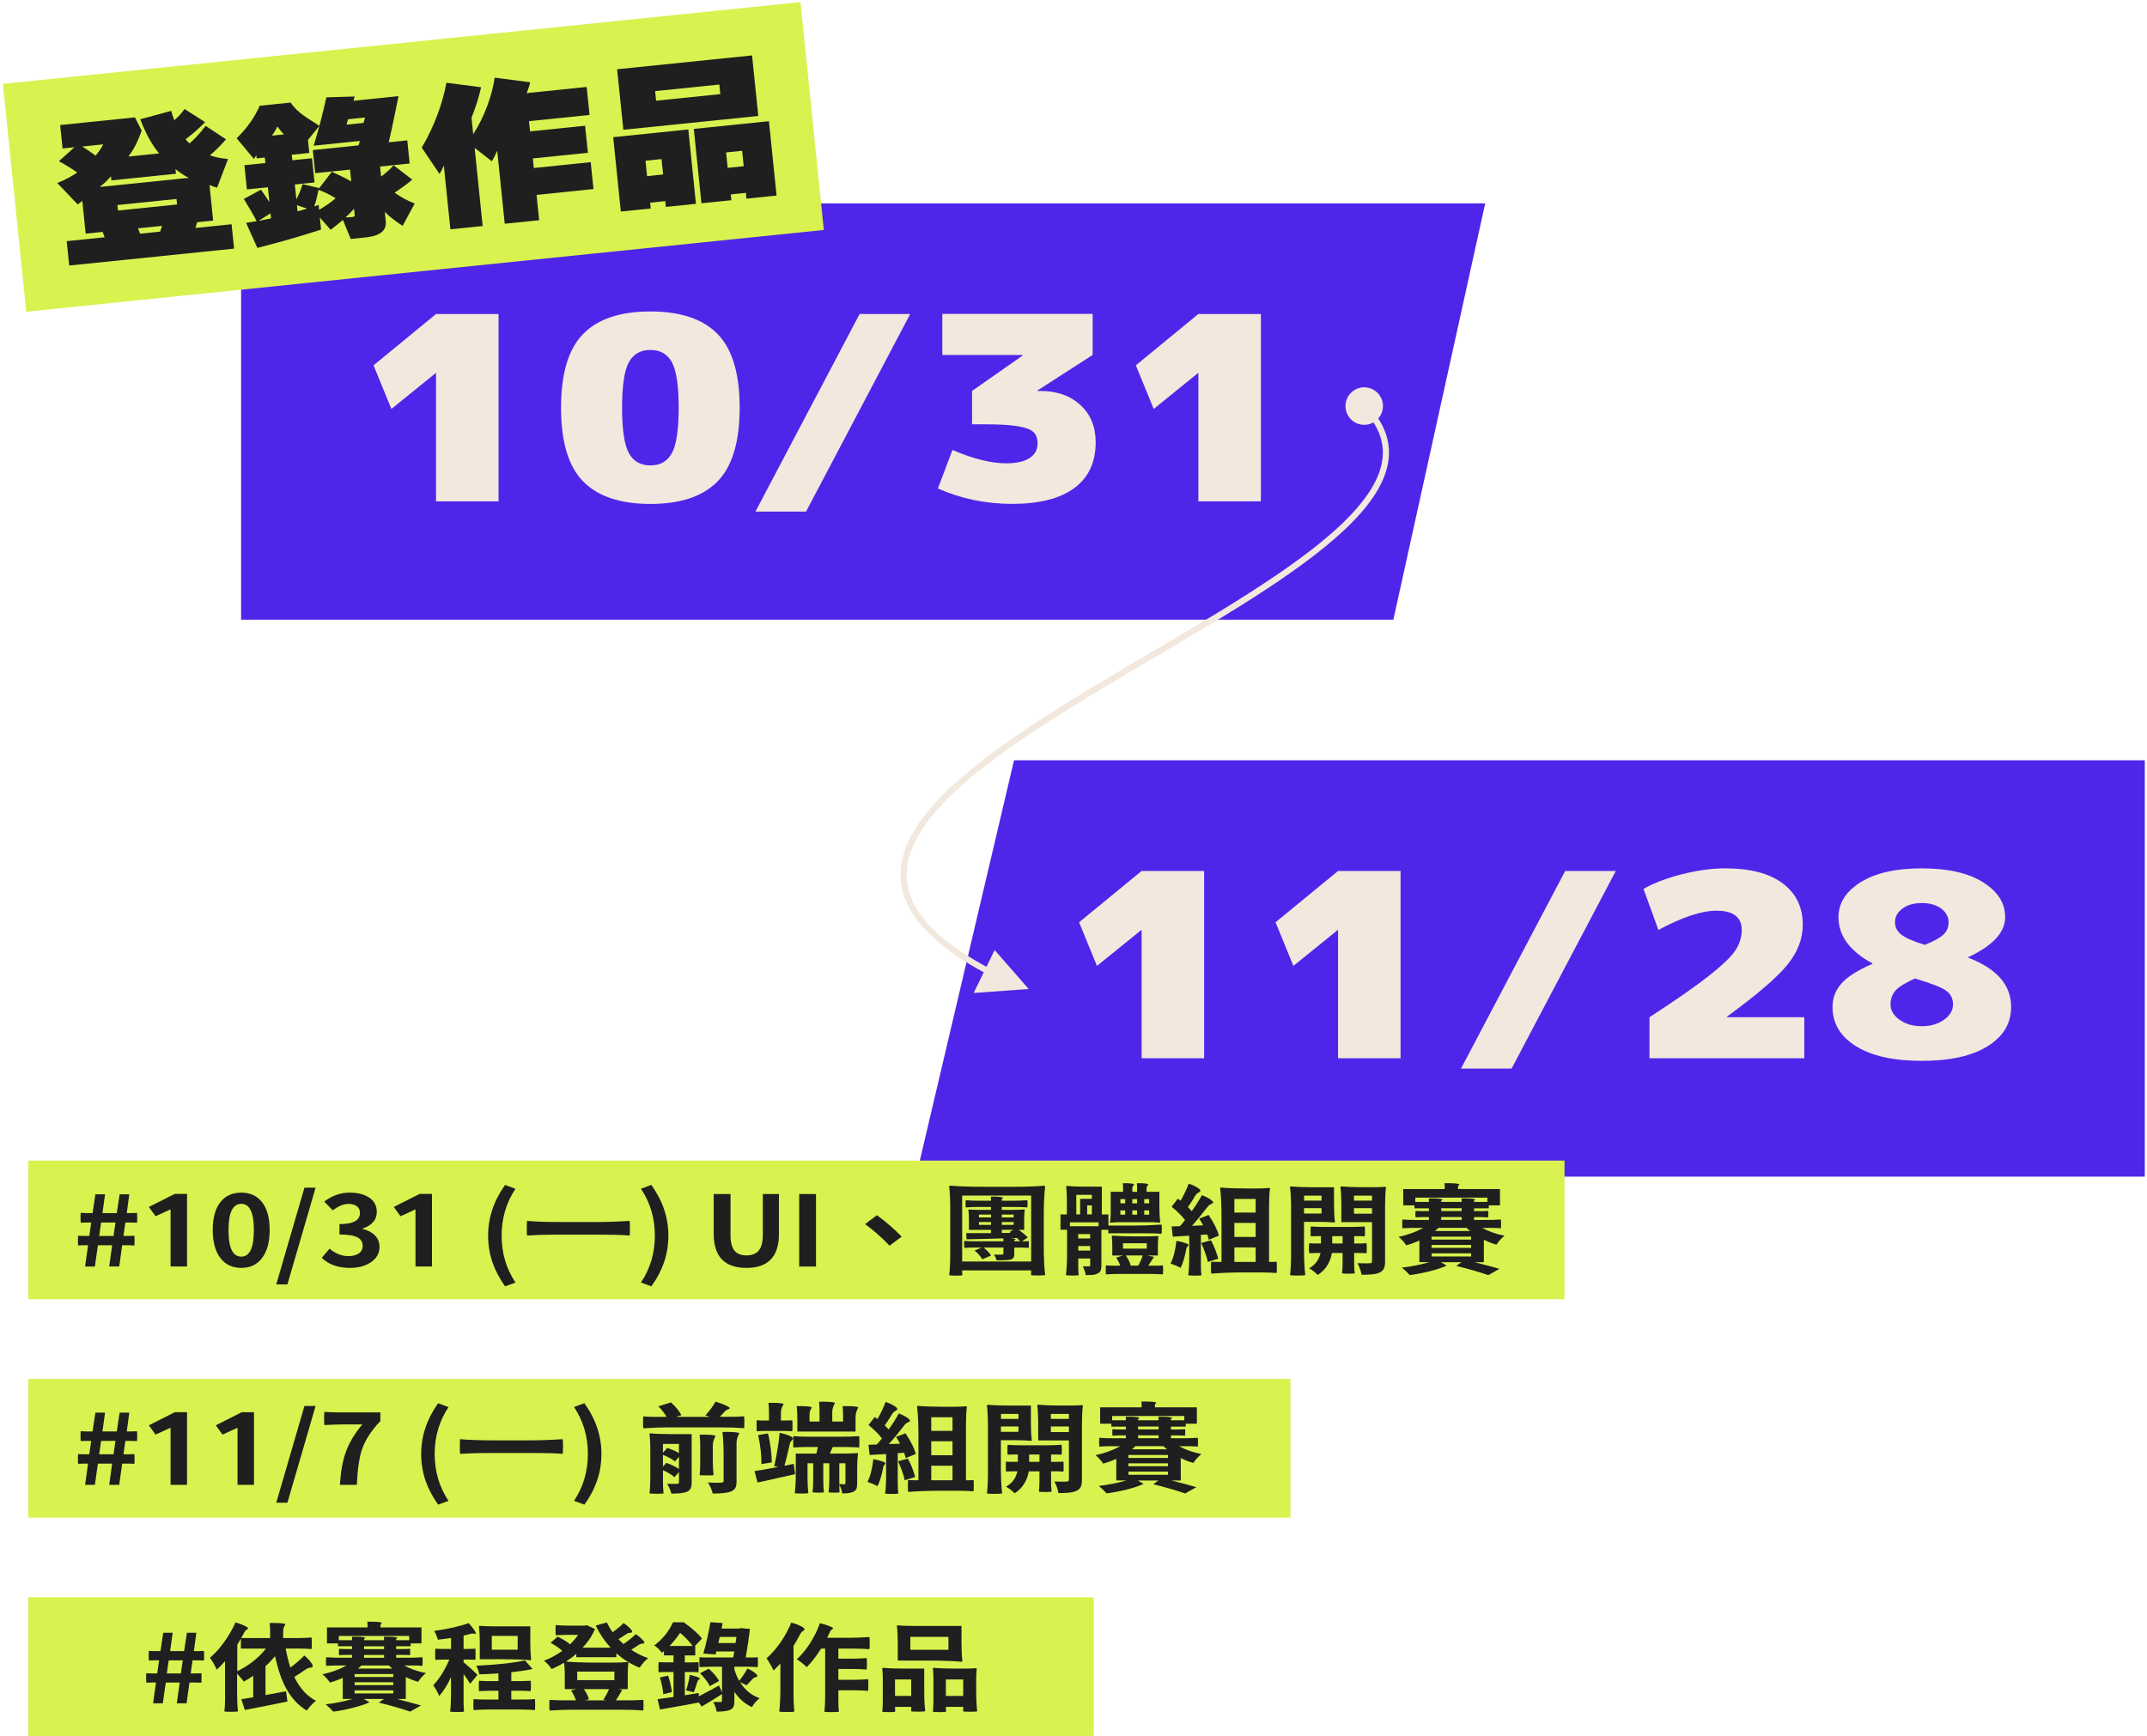 <svg width="701" height="567" viewBox="0 0 701 567" fill="none" xmlns="http://www.w3.org/2000/svg">
<path d="M700.28 384.28H299.09L331.08 248.31H700.28V384.28Z" fill="#4F26E9"/>
<path d="M372.74 303.73H372.64L358.16 315.46L352.33 301.21L372.74 284.45H393.15V345.63H372.74V303.73Z" fill="#F2E8DE"/>
<path d="M436.88 303.73H436.78L422.3 315.46L416.47 301.21L436.88 284.45H457.29V345.63H436.88V303.73Z" fill="#F2E8DE"/>
<path d="M527.56 284.45L493.54 348.99H477.02L511.04 284.45H527.56Z" fill="#F2E8DE"/>
<path d="M538.55 332.22C547.23 326.58 553.74 322.04 558.09 318.6C562.43 315.16 565.28 312.41 566.64 310.34C568 308.27 568.68 306.07 568.68 303.72C568.68 299.53 565.93 297.43 560.42 297.43C555.56 297.43 549.24 299.53 541.47 303.72L536.61 290.31C539.91 288.41 544.09 286.82 549.15 285.53C554.2 284.24 558.93 283.6 563.34 283.6C571.44 283.6 577.68 285.23 582.05 288.5C586.42 291.77 588.61 296.28 588.61 302.04C588.61 306.62 586.92 310.98 583.56 315.12C580.19 319.26 573.61 324.9 563.83 332.05V332.22H589.1V345.63H538.56V332.22H538.55Z" fill="#F2E8DE"/>
<path d="M648.96 341.69C643.84 344.88 636.68 346.47 627.48 346.47C618.28 346.47 611.12 344.88 606 341.69C600.88 338.51 598.32 334.23 598.32 328.87C598.32 325.97 599.29 323.41 601.24 321.2C603.18 318.99 606.55 316.86 611.35 314.79V314.62C603.96 310.65 600.27 305.62 600.27 299.53C600.27 294.95 602.68 291.15 607.51 288.13C612.34 285.11 618.99 283.6 627.48 283.6C635.97 283.6 642.63 285.11 647.45 288.13C652.28 291.15 654.69 294.95 654.69 299.53C654.69 304.5 650.67 308.86 642.64 312.6V312.77C651.97 316.35 656.64 321.71 656.64 328.86C656.64 334.23 654.08 338.51 648.96 341.69ZM625.24 319.57C622 321.02 619.86 322.36 618.82 323.59C617.78 324.82 617.26 326.3 617.26 328.03C617.26 329.99 618.25 331.66 620.22 333.06C622.2 334.46 624.61 335.16 627.46 335.16C630.31 335.16 632.72 334.46 634.7 333.06C636.68 331.66 637.66 329.99 637.66 328.03C637.66 326.19 636.95 324.72 635.52 323.63C634.12 322.54 630.69 321.19 625.24 319.57ZM628.45 308.59C631.49 307.36 633.55 306.21 634.62 305.15C635.69 304.09 636.22 302.78 636.22 301.21C636.22 299.42 635.41 297.93 633.79 296.73C632.17 295.53 630.06 294.93 627.47 294.93C624.88 294.93 622.77 295.53 621.15 296.73C619.53 297.93 618.72 299.43 618.72 301.21C618.72 302.78 619.38 304.1 620.71 305.19C622.05 306.28 624.63 307.41 628.45 308.59Z" fill="#F2E8DE"/>
<path d="M454.93 202.39H78.72V66.41H484.93L454.93 202.39Z" fill="#4F26E9"/>
<path d="M142.37 121.83H142.27L127.79 133.56L121.96 119.31L142.37 102.55H162.78V163.73H142.37V121.83Z" fill="#F2E8DE"/>
<path d="M234.31 157.2C229.51 162.12 222.19 164.58 212.34 164.58C202.49 164.58 195.17 162.12 190.37 157.2C185.57 152.28 183.18 144.27 183.18 133.15C183.18 122.03 185.58 114.01 190.37 109.1C195.16 104.18 202.49 101.72 212.34 101.72C222.19 101.72 229.51 104.18 234.31 109.1C239.1 114.02 241.5 122.04 241.5 133.15C241.5 144.26 239.1 152.28 234.31 157.2ZM205.3 147.93C206.76 150.64 209.11 152 212.35 152C215.59 152 217.94 150.65 219.4 147.93C220.86 145.22 221.59 140.29 221.59 133.14C221.59 125.99 220.86 121.06 219.4 118.35C217.94 115.64 215.59 114.29 212.35 114.29C209.11 114.29 206.76 115.65 205.3 118.35C203.84 121.06 203.11 125.99 203.11 133.14C203.11 140.29 203.84 145.23 205.3 147.93Z" fill="#F2E8DE"/>
<path d="M297.19 102.55L263.17 167.09H246.65L280.67 102.55H297.19Z" fill="#F2E8DE"/>
<path d="M338.79 127.69H339.76C345.07 127.69 349.4 129.21 352.73 132.26C356.07 135.31 357.74 139.37 357.74 144.45C357.74 150.99 355.41 155.97 350.74 159.41C346.07 162.85 339.33 164.56 330.52 164.56C321.84 164.56 313.74 162.88 306.22 159.53L310.98 146.96C317.78 149.87 323.65 151.32 328.57 151.32C331.87 151.32 334.4 150.75 336.15 149.6C337.9 148.46 338.77 146.88 338.77 144.86C338.77 143.18 338.32 141.93 337.41 141.09C336.5 140.25 334.8 139.62 332.31 139.2C329.81 138.78 326.14 138.57 321.28 138.57H317.39V127.67L333.91 116.1V115.93H307.67V102.52H356.75V115.93L338.77 127.5V127.69H338.79Z" fill="#F2E8DE"/>
<path d="M391.27 121.83H391.17L376.69 133.56L370.86 119.31L391.27 102.55H411.68V163.73H391.27V121.83Z" fill="#F2E8DE"/>
<path d="M261.351 0.692L0.942 27.392L8.571 101.803L268.98 75.103L261.351 0.692Z" fill="#D9F24F"/>
<path d="M41.94 51.129L51.94 50.1C49.74 47.47 47.62 43.74 45.8 38.95L55.93 36.2C56.15 37.21 56.5 38.219 56.91 39.27C58.12 38.209 59.11 37.23 60.26 35.6L66.96 39.89C64.51 42.37 62.96 43.67 60.61 45.47C61.03 46 61.43 46.419 61.89 46.839C63.71 45.199 65.07 43.819 67.14 41.109L73.79 45.509C71.91 47.669 70.38 49.18 68.55 50.72C70.18 51.33 72.02 51.71 74.45 51.93L70.89 61.27C69.9 61.01 69.09 60.73 68.4 60.44L69.59 72.04L64.35 72.58L63.82 74.45L75.61 73.24L76.43 81.2L22.6 86.72L21.78 78.759L34.17 77.49L33.51 75.74L27.97 76.31L26.87 65.58C26.43 65.99 25.99 66.34 25.37 66.769L18.7 59.77C21.47 58.66 23.41 57.57 25.21 56.35C22.87 54.67 21.21 53.75 19.23 52.66L24.3 48.089L20.43 48.49L19.64 40.839L44.06 38.339L46.25 42.629C45 46.349 43.58 48.879 41.94 51.129ZM31.2 50.83C32.22 49.64 32.8 48.849 33.71 47.149L26.86 47.85C28.54 48.92 29.44 49.5 31.2 50.83ZM57.29 55.209L57.45 56.749L36.37 58.91L36.23 57.58C35.21 58.78 33.84 60.059 32.56 61.069L61.68 58.08C60.22 57.45 58.73 56.359 57.29 55.209ZM38.52 68.759L57.81 66.779L57.63 64.98L38.34 66.96L38.52 68.759ZM45.07 74.569L45.73 76.319L52.28 75.649L52.93 73.769L45.07 74.569Z" fill="#1F1F1F"/>
<path d="M104.15 61.56L108.34 56.1C110.74 57.2 112.7 58.14 114.68 59.24L114.28 55.39L102.91 56.56L102.14 49.009L117.03 47.48C117.23 47.039 117.41 46.509 117.48 46.029L102.41 47.58C103.95 42.65 105.33 37.32 106.57 31.79L115.81 31.52L115.41 32.91L130.12 31.399C129.03 36.649 128.09 41.52 126.91 46.47L132.98 45.85L133.75 53.399L124.1 54.39L124.44 57.68C125.67 56.72 127.44 55.24 128.52 53.99L134.6 58.66C132.78 60.25 130.64 61.71 128.84 62.93C130.72 64.29 133.02 65.559 135.4 66.46L131.46 73.769C129.33 72.379 127.51 71.059 125.64 69.23L125.96 72.31C126.31 75.75 123.27 77.15 119.46 77.54L114.52 78.049L111.96 71.83C110.63 72.95 109.3 74.02 107.96 75.04L104.42 71.04L104.83 74.99C97.66 77.28 93.99 78.39 84.02 80.97L80.35 72.779C81.48 72.609 82.66 72.44 83.78 72.22C82.78 70.14 81.06 67.41 79.61 64.97L85.2 61.959C86.33 63.559 86.89 64.33 87.96 66.04L87.46 61.16L80.61 61.859L79.8 53.95L86.65 53.249L86.47 51.45L83.79 51.72L83.68 50.69L82.9 51.91L77.28 45.169C80.88 41.529 83.03 38.51 84.79 34.54L94.91 33.499C97.13 36.959 100.74 38.71 104.29 41.1L100.55 45.69L100.99 49.95L95.27 50.54L95.45 52.339L101.88 51.68L102.69 59.589L96.26 60.249L96.76 65.129C97.71 63.269 98.19 62.079 98.78 60.149L104.2 61.41C104.14 61.46 104.15 61.51 104.15 61.56ZM84.42 72.14L88.49 71.31L88.32 69.669L84.42 72.14ZM90.58 41.31C89.93 42.57 89.47 43.389 88.78 44.299L92.71 43.899C91.84 42.999 91.28 42.28 90.58 41.31ZM100.25 68.129L96.95 67.019L97.16 69.019C98.09 68.769 99.21 68.499 100.25 68.129ZM104.01 61.99C103.5 64.07 103.25 65.75 102.58 67.43C102.99 67.28 103.57 67.119 104.03 66.919L104.19 68.509C105.95 67.499 108.04 66.14 109.58 64.74C107.92 63.71 106.15 62.81 104.01 61.99ZM112.82 70.999C113.61 71.019 114.38 70.94 114.91 70.89C115.86 70.79 115.84 70.529 115.81 70.23L115.6 68.18C114.74 69.14 113.81 70.109 112.82 70.999ZM113.15 40.709L118.69 40.14C118.91 39.39 119.05 38.959 119.17 38.379L113.63 38.95C113.51 39.53 113.32 40.069 113.15 40.709Z" fill="#1F1F1F"/>
<path d="M153.95 38.44L154.5 43.83C158.14 38.27 160.71 31.049 161.51 25.359L173.1 26.87C172.91 27.98 172.34 29.39 171.96 30.41L191.55 28.399L192.49 37.54L172.72 39.569L173.06 42.91L191.04 41.069L191.95 49.899L173.97 51.74L174.29 54.87L192.87 52.959L193.77 61.74L175.19 63.649L176.04 71.919L164.79 73.069L162.35 49.24C161.76 50.55 161.26 51.529 160.6 52.69L154.97 48.29L157.59 73.81L147.05 74.89L144.91 54.04C144.42 55.13 144.13 55.83 143.51 56.83L137.69 48.19C142.01 41.05 144.68 33.05 145.75 27.02L157.09 28.5C156.17 32.51 155.01 35.84 153.95 38.44Z" fill="#1F1F1F"/>
<path d="M217.22 65.68L212.28 66.189L212.47 68.089L202.7 69.089L200.21 44.799L224.74 42.279L227.23 66.569L217.4 67.58L217.22 65.68ZM201.49 22.62L245.55 18.1L247.58 37.87L203.52 42.39L201.49 22.62ZM210.75 52.49L211.27 57.52L216.51 56.98L215.99 51.95L210.75 52.49ZM214.22 32.89L235.18 30.74L234.86 27.609L213.9 29.759L214.22 32.89ZM243.54 62.98L238.6 63.49L238.79 65.39L229.02 66.39L226.53 42.1L251.06 39.58L253.55 63.87L243.72 64.879L243.54 62.98ZM237.07 49.79L237.59 54.819L242.83 54.279L242.31 49.249L237.07 49.79Z" fill="#1F1F1F"/>
<path d="M357.12 521.649H9.24V566.95H357.12V521.649Z" fill="#D9F24F"/>
<path d="M49.99 556.29L50.93 549.5H49.37C49.01 549.5 48.49 549.52 47.81 549.56C47.74 549.52 47.7 549 47.7 548C47.7 547 47.74 546.49 47.81 546.47C48.39 546.51 48.97 546.529 49.55 546.529H51.33L51.95 542.25H50.28C49.92 542.25 49.37 542.27 48.65 542.31C48.58 542.27 48.54 541.739 48.54 540.729C48.54 539.719 48.58 539.189 48.65 539.149C49.09 539.209 49.7 539.24 50.5 539.24H52.39L53.3 533.24H56.38L55.55 539.24H60.12L61.03 533.24H64.11L63.31 539.24H64.94C65.33 539.24 65.86 539.22 66.54 539.18C66.61 539.2 66.65 539.719 66.65 540.729C66.65 541.739 66.61 542.27 66.54 542.31C65.96 542.27 65.36 542.25 64.73 542.25H62.88L62.26 546.529H64C64.41 546.529 64.98 546.51 65.7 546.47C65.77 546.49 65.81 547.01 65.81 548.02C65.81 549.03 65.77 549.56 65.7 549.6C65.24 549.54 64.6 549.509 63.78 549.509H61.86L60.92 556.299H57.73L58.67 549.509H54.14L53.63 552.919L53.16 556.299H49.99V556.29ZM54.48 546.529H59.05L59.67 542.25H55.1L54.77 544.41L54.48 546.529Z" fill="#1F1F1F"/>
<path d="M75.47 559.069C74.12 559.069 73.38 559.02 73.26 558.91C73.41 557.91 73.48 556.54 73.48 554.81V550.709V542.52C72.54 543.6 71.63 544.529 70.76 545.299C70.08 543.779 69.35 542.489 68.55 541.419C70.17 540.039 71.72 538.329 73.21 536.259C74.7 534.199 75.92 532.06 76.89 529.85C77.91 530.14 78.86 530.5 79.75 530.91C80.67 531.35 81.08 531.66 80.98 531.85C80.91 532 80.77 532.119 80.58 532.229C80.27 532.349 80.02 532.609 79.85 532.979C79.75 533.149 79.61 533.409 79.41 533.759C79.14 534.299 78.93 534.709 78.76 534.979H88.19V532.569C88.19 531.859 88.14 531.029 88.04 530.069C89.06 530.029 90.11 530.04 91.19 530.1C92.52 530.18 93.18 530.319 93.18 530.509C92.7 531.219 92.45 531.959 92.45 532.729V534.979H97.09C98.64 534.979 100.17 534.92 101.69 534.79C101.76 534.87 101.8 535.5 101.8 536.68C101.8 537.86 101.76 538.489 101.69 538.569C100.53 538.469 99.13 538.41 97.48 538.41H93.27C93.73 540.87 94.25 542.939 94.83 544.629C96.64 543.249 98.15 541.939 99.36 540.689C100.21 541.379 100.92 542.12 101.5 542.91C102.1 543.72 102.27 544.22 102.01 544.41C101.82 544.56 101.57 544.64 101.28 544.66C100.82 544.68 100.32 544.88 99.79 545.25C98.39 546.21 97.16 547.019 96.09 547.689C97.85 551.339 100.21 553.929 103.16 555.479C102.12 556.289 101.12 557.359 100.15 558.669C97.42 557.019 95.18 554.62 93.44 551.45C91.94 548.7 90.73 545.19 89.81 540.91C88.72 542.2 87.68 543.29 86.69 544.16V553.6C88.6 553.27 90.84 552.85 93.4 552.35L93.84 555.7C90.21 556.47 85.59 557.399 79.95 558.479L78.79 554.95C79.08 554.91 79.55 554.839 80.2 554.729C81.26 554.559 82.09 554.429 82.67 554.319V547.319C81.65 548.009 80.64 548.63 79.62 549.2C79.02 548.41 78.28 547.539 77.41 546.609V552.77C77.41 555.23 77.51 557.269 77.7 558.899C77.61 559.019 76.85 559.069 75.47 559.069ZM77.47 545.81C81.31 543.93 84.43 541.47 86.82 538.43H78.66V535.149C78.61 535.229 78.53 535.37 78.41 535.56C78.02 536.27 77.71 536.799 77.47 537.149V541.5V545.81Z" fill="#1F1F1F"/>
<path d="M108.83 559.009C108.1 558.199 107.27 557.409 106.33 556.629C109.38 556.279 112.3 555.689 115.1 554.879H111.91V547.97C110.53 548.62 109.13 549.129 107.7 549.499C107.02 548.459 106.21 547.56 105.27 546.81C108.19 546.19 110.83 545.23 113.17 543.93H109.83C109.08 543.93 107.98 543.969 106.53 544.049C106.46 543.989 106.42 543.52 106.42 542.66C106.42 541.8 106.46 541.32 106.53 541.24C107.69 541.34 109.09 541.399 110.74 541.399H114.95V540.49H112.85C112.15 540.49 111.45 540.52 110.75 540.58C110.68 540.54 110.64 540.189 110.64 539.529C110.64 538.869 110.68 538.529 110.75 538.479C111.26 538.539 111.96 538.569 112.85 538.569H114.95V537.66H110.35V536.72H106.76V531.499H120V530.62C120 530.39 119.98 530.069 119.93 529.649C120.9 529.609 121.88 529.62 122.87 529.68C124.08 529.76 124.68 529.899 124.68 530.089C124.39 530.299 124.24 530.529 124.24 530.779V531.499H130.91H137.62V536.72H134.07V537.66H129.36V538.569H131.61C132.36 538.569 133.1 538.539 133.82 538.479C133.89 538.519 133.93 538.869 133.93 539.529C133.93 540.189 133.89 540.54 133.82 540.58C133.29 540.52 132.55 540.49 131.61 540.49H129.36V541.399H133.64C134.9 541.399 136.31 541.35 137.88 541.24C137.95 541.32 137.99 541.8 137.99 542.66C137.99 543.52 137.95 543.989 137.88 544.049C136.91 543.969 135.92 543.93 134.91 543.93H131.94C134.04 545.08 136.42 545.91 139.08 546.43C138.11 547.2 137.25 548.15 136.51 549.27C135.13 548.89 133.79 548.369 132.49 547.709V554.87H129.52C133.22 555.81 135.86 556.519 137.46 556.999L133.91 558.999C131.3 558.079 127.89 557.1 123.69 556.06L125.36 554.87H118.8L120.65 555.959C119.25 556.609 117.42 557.21 115.17 557.77C113.04 558.33 110.93 558.739 108.83 559.009ZM110.61 535.68H114.96V535.18C114.96 535.12 114.96 535.019 114.96 534.899C114.94 534.749 114.92 534.64 114.92 534.56C115.79 534.52 116.68 534.529 117.6 534.589C118.74 534.669 119.3 534.809 119.3 534.999C119.01 535.079 118.86 535.199 118.86 535.339V535.68H125.39V535.18C125.39 535.12 125.39 535.019 125.39 534.899C125.37 534.749 125.35 534.64 125.35 534.56C126.22 534.52 127.13 534.529 128.07 534.589C129.21 534.669 129.77 534.809 129.77 534.999C129.48 535.079 129.33 535.199 129.33 535.339V535.68H133.61V534.299H122.1H110.61V535.68ZM115.79 547.689H128.41V546.749H122.1H115.79V547.689ZM115.79 550.35H128.41V549.41H122.1H115.79V550.35ZM115.79 553.069H122.1H128.41V552.069H115.79V553.069ZM116.88 544.939H122.5H128.12C127.83 544.729 127.44 544.399 126.96 543.939H118C117.71 544.249 117.34 544.579 116.88 544.939ZM118.87 538.589H125.4V537.68H122.14H118.88V538.589H118.87ZM118.87 541.41H125.4V540.499H122.14H118.88V541.41H118.87Z" fill="#1F1F1F"/>
<path d="M149.29 559.129C147.89 559.129 147.11 559.08 146.97 558.97C147.16 557.51 147.26 555.65 147.26 553.37V547.74C146.03 550.37 144.73 552.43 143.38 553.93C143.04 552.93 142.4 551.749 141.46 550.399C143.37 548.419 145.12 545.63 146.72 542.02H144.44C143.67 542.02 142.92 542.049 142.19 542.109C142.12 542.069 142.08 541.459 142.08 540.279C142.08 539.099 142.12 538.49 142.19 538.45C142.82 538.51 143.66 538.54 144.73 538.54H147.27V534.939C145.99 535.149 144.55 535.349 142.96 535.529C142.67 534.469 142.27 533.509 141.76 532.649C146.5 531.979 150.24 531.129 153 530.089C153.7 530.819 154.31 531.569 154.81 532.339C155.32 533.109 155.47 533.529 155.28 533.589C155.13 533.629 154.97 533.62 154.77 533.56C154.48 533.46 154.13 533.469 153.72 533.589C153.21 533.739 152.43 533.93 151.36 534.18V538.529H153.28C153.93 538.529 154.56 538.499 155.17 538.439C155.24 538.479 155.28 539.09 155.28 540.27C155.28 541.45 155.24 542.06 155.17 542.1C154.71 542.04 154.08 542.009 153.28 542.009H151.36V542.919C151.8 543.229 152.59 543.91 153.75 544.95C154.81 545.93 155.53 546.619 155.89 547.009L153.5 549.919C153.16 549.269 152.45 548.219 151.36 546.759V552.859V555.919C151.36 556.939 151.41 557.95 151.51 558.95C151.43 559.08 150.7 559.129 149.29 559.129ZM154.66 558.509C154.59 558.429 154.55 557.829 154.55 556.709C154.55 555.599 154.59 555 154.66 554.91C155.75 555.01 157.09 555.069 158.68 555.069H162.74V552.189H159.59C158.89 552.189 157.84 552.23 156.44 552.31C156.37 552.25 156.33 551.69 156.33 550.62C156.33 549.55 156.37 548.99 156.44 548.93C157.46 549.01 158.51 549.049 159.59 549.049H162.74V546.52C160.88 546.67 158.8 546.77 156.5 546.83C156.35 546 156.03 545.06 155.52 544.02C162.6 543.67 167.88 543.08 171.36 542.27L173.9 545.08C171.97 545.5 169.65 545.85 166.94 546.14V549.049H170.09C170.79 549.049 171.84 549.01 173.24 548.93C173.31 548.99 173.35 549.55 173.35 550.62C173.35 551.69 173.31 552.25 173.24 552.31C172.23 552.23 171.17 552.189 170.09 552.189H166.94V555.069H170.78C171.94 555.069 173.22 555.02 174.62 554.91C174.69 554.99 174.73 555.589 174.73 556.709C174.73 557.829 174.69 558.419 174.62 558.509C173.39 558.389 171.72 558.319 169.62 558.319H164.62H159.62C157.96 558.319 156.3 558.379 154.66 558.509ZM173.15 542.22C170.9 542.01 168.16 541.91 164.92 541.91H156.65V536.529C156.65 534.509 156.57 532.719 156.4 531.149C156.4 531.049 156.48 530.99 156.65 530.99C157.79 531.09 159.15 531.149 160.75 531.149H164.88H173.15V536.529C173.15 538.549 173.23 540.34 173.4 541.91C173.41 542.11 173.32 542.22 173.15 542.22ZM160.57 538.779H164.78H169.02V534.279H160.57V538.779Z" fill="#1F1F1F"/>
<path d="M180.11 545.1C179.36 543.98 178.53 543.069 177.61 542.379C179.64 541.629 181.63 540.56 183.59 539.16C182.57 538.24 181.31 537.369 179.78 536.529L182.1 534.5C183.89 535.42 185.23 536.259 186.12 537.029C187.13 536.049 188.02 535.02 188.77 533.93H185.11C184.29 533.93 183.08 533.969 181.49 534.049C181.42 533.989 181.38 533.44 181.38 532.41C181.38 531.38 181.42 530.82 181.49 530.74C182.65 530.86 184.2 530.93 186.13 530.93H190.81L191.54 530.77L194.26 532.02C193.34 534.23 192 536.26 190.23 538.12H199.37C197.41 535.99 195.79 533.589 194.51 530.899L198.14 529.899C198.79 531.209 199.42 532.27 200.03 533.06C201.53 532 202.71 531.009 203.58 530.089C204.4 530.609 205.12 531.189 205.72 531.839C206.35 532.509 206.55 532.919 206.34 533.089C206.17 533.209 205.95 533.279 205.69 533.279C205.25 533.279 204.81 533.449 204.35 533.779C203.58 534.319 202.77 534.839 201.92 535.339C202.52 535.959 203.08 536.5 203.59 536.93C205.19 535.83 206.51 534.749 207.58 533.709C208.38 534.209 209.08 534.78 209.68 535.43C210.33 536.1 210.55 536.499 210.33 536.649C210.19 536.749 209.98 536.81 209.71 536.81C209.3 536.81 208.88 536.969 208.44 537.279C207.84 537.699 207.05 538.21 206.08 538.81C207.82 539.96 209.67 540.87 211.63 541.56C210.71 542.23 209.78 543.26 208.84 544.66C206.06 543.56 203.52 541.979 201.23 539.939V541.22H194.7H188.17V540.16C185.77 542.18 183.09 543.82 180.11 545.1ZM179.46 558.66C179.39 558.51 179.35 557.909 179.35 556.859C179.35 555.809 179.39 555.24 179.46 555.16C180.62 555.26 182.05 555.319 183.74 555.319H188.06C187.65 554.169 187.1 553.089 186.43 552.069L188.28 551.66H184.4V547.31C184.4 545.5 184.33 544.06 184.18 543C184.18 542.75 184.25 542.62 184.4 542.62C186.94 542.87 190.36 543 194.66 543H199.81C201.99 543 203.7 542.94 204.96 542.81C205.11 542.81 205.18 542.87 205.18 543C205.03 544.06 204.96 545.5 204.96 547.31V551.66H201.77L203.15 551.91C202.33 553.37 201.64 554.499 201.08 555.319H205.54C206.87 555.319 208.36 555.27 210 555.16C210.07 555.24 210.11 555.809 210.11 556.859C210.11 557.909 210.07 558.51 210 558.66C208.11 558.47 205.58 558.379 202.39 558.379H194.74H187.09C184.54 558.379 182 558.48 179.46 558.66ZM188.45 548.72H200.6V545.939H194.51H188.46V548.72H188.45ZM190.96 555.319H197.96L197.02 555.129C197.72 554.009 198.34 552.85 198.87 551.66H194.74H190.61C191.38 552.68 191.95 553.79 192.31 554.97L190.96 555.319Z" fill="#1F1F1F"/>
<path d="M233.99 559.009C233.84 558.029 233.47 556.98 232.87 555.85C233.5 555.87 234.3 555.879 235.26 555.879C235.57 555.879 235.73 555.729 235.73 555.439V553.279C233.77 554.549 231.56 555.91 229.09 557.35L228.18 556.04C225.01 556.64 220.78 557.409 215.49 558.319L214.69 554.939C215.87 554.789 217.61 554.56 219.91 554.22V546.06H217.48C216.68 546.06 215.88 546.089 215.09 546.149C215.02 546.109 214.98 545.56 214.98 544.49C214.98 543.43 215.02 542.87 215.09 542.83C215.67 542.89 216.47 542.919 217.48 542.919H219.91V540.64H216.79V539.229C216.72 539.289 216.6 539.389 216.45 539.509C216.3 539.629 216.18 539.73 216.11 539.79C215.84 539.41 215.47 538.979 214.99 538.479C214.46 537.979 214 537.61 213.61 537.39C216.34 535.35 218.38 532.829 219.74 529.819H223.22C226 531.799 227.99 533.57 229.2 535.14L226.92 537.549H227V540.649H223.59V542.93H225.8C226.55 542.93 227.29 542.899 228.01 542.839C228.08 542.879 228.12 543.43 228.12 544.5C228.12 545.56 228.08 546.12 228.01 546.16C227.48 546.1 226.74 546.069 225.8 546.069H223.59V553.669C225.57 553.339 227.07 553.089 228.09 552.919L228.2 554.009C229.14 553.529 230.76 552.67 233.06 551.41C233.81 550.99 234.38 550.68 234.76 550.47L235.74 552.689V544.339H232.08C231.26 544.339 230.05 544.379 228.45 544.459C228.38 544.399 228.34 543.86 228.34 542.83C228.34 541.8 228.38 541.28 228.45 541.24C229.1 541.3 230.01 541.33 231.17 541.33H233.93H239.41C239.46 541.06 239.53 540.62 239.63 540.02C239.68 539.73 239.71 539.509 239.74 539.359H233.87L233.62 540.359L229.63 540.049C230.62 536.609 231.39 533.189 231.95 529.799L235.94 530.08L235.58 531.89H241.2L241.89 531.729L244.86 532.009C244.59 534.389 244.13 537.49 243.48 541.33H245.44C246.12 541.33 246.76 541.3 247.36 541.24C247.43 541.28 247.47 541.81 247.47 542.83C247.47 543.85 247.43 544.4 247.36 544.49C246.32 544.39 245.06 544.33 243.59 544.33H239.78V545.27C240.19 546.6 240.71 547.82 241.34 548.93C242.14 548.01 243.04 546.68 244.06 544.93C244.93 545.31 245.72 545.76 246.42 546.31C247.15 546.87 247.42 547.26 247.25 547.47C247.13 547.64 246.94 547.739 246.67 547.779C246.26 547.879 245.87 548.14 245.51 548.56C244.81 549.33 244.23 549.949 243.77 550.399L241.63 549.37C243.18 551.91 245.3 553.66 248.01 554.62C246.97 555.48 246.14 556.439 245.51 557.529C243.19 556.469 241.28 554.799 239.78 552.529V555.47C239.78 556.28 239.7 556.9 239.53 557.31C239.34 557.79 238.97 558.149 238.44 558.399C237.57 558.809 236.1 559.009 233.99 559.009ZM216.55 553.319C216.53 552.669 216.41 551.79 216.19 550.66C215.95 549.6 215.71 548.66 215.46 547.85L218.14 547.259C218.79 549.199 219.2 550.99 219.37 552.64L216.55 553.319ZM218.62 537.56H222.39H226.16C224.98 536 223.61 534.569 222.06 533.279C221 534.839 219.85 536.27 218.62 537.56ZM226.52 552.689L223.98 552.069C224.51 550.609 224.92 548.92 225.21 547C226.06 547.19 226.82 547.4 227.49 547.62C228.21 547.89 228.57 548.089 228.54 548.209C228.52 548.309 228.43 548.399 228.29 548.459C228.05 548.559 227.88 548.739 227.8 548.979C227.72 549.219 227.59 549.589 227.42 550.089C227.4 550.189 227.37 550.279 227.35 550.339C227.33 550.419 227.28 550.56 227.21 550.75C226.92 551.67 226.69 552.319 226.52 552.689ZM231.75 550.689C231.48 550.069 231.05 549.379 230.44 548.629C229.88 547.859 229.26 547.14 228.56 546.47L231.42 545C232.99 546.4 234.11 547.73 234.79 549L231.75 550.689ZM234.54 536.62H237.33H240.16L240.45 534.62H235.01L234.54 536.62Z" fill="#1F1F1F"/>
<path d="M256.94 559.129C255.47 559.129 254.63 559.08 254.44 558.97C254.68 556.82 254.8 554.219 254.8 551.149V543.33C254.66 543.48 254.44 543.7 254.15 543.99C253.45 544.72 252.93 545.25 252.59 545.58C252.37 545.1 252.02 544.439 251.54 543.609C251.03 542.709 250.61 542.049 250.27 541.609C251.89 540.189 253.42 538.439 254.86 536.359C256.3 534.279 257.46 532.129 258.36 529.919C259.47 530.209 260.49 530.589 261.41 531.049C262.38 531.549 262.8 531.939 262.68 532.209C262.58 532.399 262.41 532.55 262.17 532.68C261.78 532.91 261.46 533.299 261.19 533.839C260.44 535.279 259.74 536.52 259.09 537.56V548.279V553.629C259.09 555.669 259.17 557.449 259.34 558.979C259.22 559.079 258.42 559.129 256.94 559.129ZM271.56 559.169C270.09 559.169 269.29 559.119 269.17 559.009C269.34 557.509 269.42 555.799 269.42 553.879V548.72V538.43H268.08C266.58 540.83 265.02 542.85 263.4 544.5C262.7 543.75 261.62 542.879 260.17 541.899C261.72 540.499 263.17 538.74 264.52 536.62C265.85 534.54 266.91 532.37 267.71 530.12C268.77 530.37 269.76 530.669 270.68 531.029C271.62 531.379 272.06 531.649 271.99 531.839C271.94 531.989 271.82 532.1 271.63 532.18C271.34 532.33 271.12 532.589 270.98 532.959C270.64 533.729 270.33 534.379 270.04 534.899H276.96C279.11 534.899 281.41 534.819 283.85 534.649C283.92 534.769 283.96 535.439 283.96 536.649C283.96 537.859 283.92 538.52 283.85 538.62C282.62 538.5 280.94 538.43 278.81 538.43H273.73V541.709H278.33C279.88 541.709 281.41 541.65 282.94 541.52C283.01 541.6 283.05 542.219 283.05 543.379C283.05 544.539 283.01 545.17 282.94 545.27C281.83 545.15 280.29 545.08 278.33 545.08H273.73V548.609H278.59C280.21 548.609 281.82 548.549 283.41 548.419C283.48 548.499 283.52 549.13 283.52 550.31C283.52 551.49 283.48 552.129 283.41 552.229C282.23 552.109 280.62 552.04 278.59 552.04H273.73V555.509C273.73 556.889 273.79 558.039 273.91 558.979C273.81 559.109 273.03 559.169 271.56 559.169Z" fill="#1F1F1F"/>
<path d="M290.23 559.169C288.88 559.169 288.15 559.119 288.06 559.009C288.18 558.029 288.24 556.859 288.24 555.509V551.979V548.45C288.24 547.1 288.18 545.93 288.06 544.95C288.06 544.78 288.12 544.7 288.24 544.7C290.03 544.87 292.28 544.95 294.98 544.95H301.76V551.919C301.76 554.819 301.87 557.129 302.09 558.859C301.92 558.959 301.12 559.02 299.7 559.02C298.25 559.02 297.51 558.969 297.49 558.859C297.49 558.819 297.49 558.72 297.49 558.58C297.51 558.39 297.53 558.259 297.53 558.169V557.45H292.24V558.229C292.24 558.329 292.25 558.49 292.28 558.7C292.28 558.85 292.28 558.949 292.28 559.009C292.23 559.109 291.56 559.169 290.23 559.169ZM292.22 553.879H297.51V551.189V548.5H292.22V553.879ZM313.94 542.72C311.38 542.47 307.91 542.339 303.53 542.339H293.12V536.68C293.12 534.41 293.02 532.52 292.83 531.02C292.83 530.89 292.93 530.83 293.12 530.83C294.4 530.95 296.13 531.02 298.3 531.02H303.52H313.93V536.68C313.93 538.95 314.03 540.839 314.22 542.339C314.23 542.589 314.13 542.72 313.94 542.72ZM297.23 538.81H303.43H309.67V534.589H297.23V538.81ZM306.8 559.169C305.42 559.169 304.68 559.119 304.59 559.009C304.71 558.029 304.77 556.859 304.77 555.509V551.979V548.45C304.77 547.1 304.71 545.93 304.59 544.95C304.59 544.78 304.65 544.7 304.77 544.7C306.63 544.87 308.95 544.95 311.73 544.95H315.25C316.41 544.95 317.57 544.91 318.73 544.83C318.85 544.83 318.91 544.87 318.91 544.95C318.79 545.89 318.73 547.039 318.73 548.419V551.919C318.73 554.859 318.84 557.18 319.06 558.89C318.89 558.99 318.09 559.049 316.67 559.049C315.22 559.049 314.48 559 314.46 558.89C314.46 558.85 314.46 558.77 314.46 558.64C314.48 558.43 314.5 558.279 314.5 558.169V557.45H308.84V558.229C308.84 558.329 308.85 558.49 308.88 558.7C308.88 558.85 308.88 558.949 308.88 559.009C308.84 559.109 308.15 559.169 306.8 559.169ZM308.83 553.879H314.49V548.5H308.83V551.189V553.879Z" fill="#1F1F1F"/>
<path d="M510.82 379.04H9.24V424.34H510.82V379.04Z" fill="#D9F24F"/>
<path d="M27.79 413.64L28.75 406.7H27.15C26.78 406.7 26.25 406.72 25.55 406.76C25.48 406.72 25.44 406.18 25.44 405.16C25.44 404.14 25.48 403.61 25.55 403.59C26.14 403.63 26.74 403.65 27.33 403.65H29.15L29.78 399.27H28.07C27.7 399.27 27.14 399.29 26.4 399.33C26.33 399.29 26.29 398.75 26.29 397.71C26.29 396.68 26.33 396.14 26.4 396.09C26.85 396.15 27.48 396.19 28.29 396.19H30.22L31.15 390.05H34.3L33.45 396.19H38.13L39.06 390.05H42.21L41.39 396.19H43.06C43.46 396.19 44 396.17 44.69 396.13C44.76 396.15 44.8 396.68 44.8 397.71C44.8 398.75 44.76 399.28 44.69 399.33C44.1 399.29 43.48 399.27 42.83 399.27H40.94L40.31 403.65H42.09C42.51 403.65 43.09 403.63 43.83 403.59C43.9 403.61 43.94 404.14 43.94 405.17C43.94 406.2 43.9 406.74 43.83 406.79C43.36 406.73 42.7 406.69 41.86 406.69H39.89L38.93 413.63H35.66L36.62 406.69H31.98L31.46 410.18L30.98 413.64H27.79ZM32.39 403.66H37.07L37.7 399.28H33.02L32.69 401.49L32.39 403.66Z" fill="#1F1F1F"/>
<path d="M55.69 413.64V394.98L50.79 397.22L48.6 394.18L57.06 389.92H61.07V401.79V413.63H55.69V413.64Z" fill="#1F1F1F"/>
<path d="M78.77 414.09C75.9 414.09 73.65 413.04 72.02 410.95C70.31 408.77 69.46 405.69 69.46 401.7C69.46 397.71 70.31 394.65 72.02 392.52C73.63 390.52 75.88 389.51 78.77 389.51C81.64 389.51 83.88 390.52 85.49 392.55C87.2 394.66 88.05 397.71 88.05 401.7C88.05 405.69 87.2 408.77 85.49 410.95C83.88 413.05 81.64 414.09 78.77 414.09ZM78.77 410.41C81.52 410.41 82.89 407.51 82.89 401.71C82.89 396.01 81.52 393.17 78.77 393.17C76 393.17 74.61 396.02 74.61 401.71C74.61 404.85 75.01 407.13 75.8 408.56C76.5 409.79 77.49 410.41 78.77 410.41Z" fill="#1F1F1F"/>
<path d="M90.2 419.47L99.4 387.89H103.04L98.44 403.7L93.84 419.48H90.2V419.47Z" fill="#1F1F1F"/>
<path d="M114.25 414.09C110.37 414.09 107.3 412.99 105.05 410.79L107.61 407.81C109.54 409.43 111.58 410.24 113.73 410.24C115.14 410.24 116.27 409.95 117.11 409.38C117.98 408.8 118.41 407.99 118.41 406.95C118.41 405.69 117.89 404.77 116.85 404.2C115.66 403.52 113.66 403.18 110.84 403.18V399.79C115.29 399.79 117.52 398.58 117.52 396.17C117.52 395.23 117.2 394.51 116.56 393.99C115.92 393.48 115.01 393.21 113.85 393.19C112.14 393.21 110.41 393.92 108.65 395.3L105.87 392.42C108.44 390.48 111.19 389.51 114.11 389.51C116.81 389.51 118.96 390.05 120.57 391.14C122.2 392.25 123.02 393.81 123.02 395.81C123.02 398.37 121.49 400.17 118.42 401.22V401.38C120.05 401.76 121.36 402.44 122.35 403.4C123.39 404.45 123.91 405.72 123.91 407.21C123.91 409.32 122.96 411.01 121.05 412.27C119.26 413.48 117 414.09 114.25 414.09Z" fill="#1F1F1F"/>
<path d="M135.66 413.64V394.98L130.76 397.22L128.57 394.18L137.03 389.92H141.04V401.79V413.63H135.66V413.64Z" fill="#1F1F1F"/>
<path d="M164.9 420.11C163.12 417.59 161.76 415.01 160.82 412.37C159.86 409.53 159.37 406.59 159.37 403.54C159.37 397.72 161.21 392.2 164.9 387L168.31 388.25C165.29 392.77 163.78 397.87 163.78 403.55C163.78 409.25 165.29 414.35 168.31 418.88L164.9 420.11Z" fill="#1F1F1F"/>
<path d="M172.1 403.53C172.03 403.38 171.99 402.59 171.99 401.16C171.99 399.73 172.03 398.92 172.1 398.73C174.9 398.99 178.61 399.11 183.23 399.11H194.44C198.15 399.11 201.86 398.98 205.57 398.73C205.64 398.92 205.68 399.73 205.68 401.16C205.68 402.59 205.64 403.38 205.57 403.53C203.49 403.34 200.71 403.24 197.22 403.24H188.83H180.44C177.68 403.24 174.9 403.34 172.1 403.53Z" fill="#1F1F1F"/>
<path d="M212.66 420.11L209.28 418.86C212.3 414.34 213.81 409.23 213.81 403.53C213.81 397.86 212.3 392.76 209.28 388.23L212.66 386.98C216.37 392.16 218.23 397.68 218.23 403.52C218.23 406.57 217.75 409.51 216.78 412.35C215.84 415.05 214.47 417.63 212.66 420.11Z" fill="#1F1F1F"/>
<path d="M243.72 414.09C236.6 414.09 233.03 410.39 233.03 402.99V389.97H238.52V403.41C238.52 405.78 238.98 407.5 239.89 408.56C240.73 409.52 242.01 410 243.71 410C245.44 410 246.74 409.52 247.61 408.56C248.57 407.47 249.06 405.75 249.06 403.41V396.69V389.97H254.33V402.99C254.33 410.39 250.79 414.09 243.72 414.09Z" fill="#1F1F1F"/>
<path d="M260.94 413.64V389.96H266.43V401.8V413.64H260.94Z" fill="#1F1F1F"/>
<path d="M290.44 406.83C288.04 404.29 285.38 401.94 282.46 399.79L286.32 396.88C287.58 397.78 289.03 398.93 290.66 400.34C292.17 401.66 293.42 402.85 294.41 403.89L292.41 405.36L290.44 406.83Z" fill="#1F1F1F"/>
<path d="M312.18 416.62C310.84 416.62 310.09 416.57 309.92 416.46C310.14 414.67 310.25 412.27 310.25 409.26V402.03V394.8C310.25 391.79 310.14 389.39 309.92 387.6C309.92 387.34 310.03 387.22 310.25 387.22C313.05 387.48 316.76 387.6 321.38 387.6H331.1C335.03 387.6 338.26 387.48 340.79 387.25C341.09 387.25 341.24 387.37 341.24 387.6C340.94 389.99 340.79 393.19 340.79 397.2V406.8C340.79 410.79 340.94 413.99 341.24 416.4C341.02 416.51 340.2 416.56 338.79 416.56C337.38 416.56 336.66 416.51 336.64 416.4C336.64 416.36 336.64 416.27 336.64 416.14C336.66 415.93 336.68 415.77 336.68 415.66V414.89H314.15V415.69C314.15 415.77 314.16 415.92 314.19 416.14C314.19 416.29 314.19 416.4 314.19 416.46C314.16 416.56 313.5 416.62 312.18 416.62ZM314.15 412.01H336.68V390.47H314.15V401.25V412.01ZM325.43 411.63C325.31 411.18 325.02 410.55 324.58 409.74C325.84 409.78 326.68 409.78 327.1 409.74C327.45 409.74 327.62 409.61 327.62 409.36V407.44H321.16C322.25 408.36 323.06 409.22 323.61 410.03L320.75 411.28C320.16 410.34 319.32 409.38 318.23 408.4L320.53 407.44H317.71C317.07 407.44 316.13 407.48 314.89 407.57C314.82 407.51 314.78 407.12 314.78 406.42C314.78 405.72 314.82 405.33 314.89 405.27C315.93 405.36 316.98 405.4 318.04 405.4H321.23H327.61V404.92C327.61 404.86 327.6 404.77 327.59 404.65C327.58 404.53 327.57 404.43 327.57 404.35C328.39 404.31 329.21 404.32 330.06 404.38C331.1 404.47 331.62 404.6 331.62 404.8C331.32 404.89 331.17 404.98 331.17 405.09V405.41H333.1C332.93 405.2 332.57 404.83 332.02 404.32C325.27 404.53 319.79 404.67 315.58 404.74L315.47 402.72C318.17 402.72 320.86 402.72 323.56 402.72V401.66H316.36V398.4C316.36 397.12 316.3 396.03 316.17 395.14C316.17 395.06 316.23 395.01 316.36 395.01C317.55 395.1 318.75 395.14 319.96 395.14H323.56V394.18H319.44C318.2 394.18 316.84 394.23 315.36 394.34C315.29 394.26 315.25 393.86 315.25 393.16C315.25 392.46 315.29 392.06 315.36 391.98C316.47 392.09 317.83 392.14 319.44 392.14H323.56V391.53C323.56 391.47 323.56 391.37 323.56 391.24C323.53 391.05 323.52 390.91 323.52 390.82C324.31 390.78 325.13 390.79 325.97 390.85C327.01 390.94 327.53 391.07 327.53 391.27C327.23 391.4 327.08 391.54 327.08 391.69V392.14H331.24C332.48 392.14 333.86 392.09 335.4 391.98C335.47 392.07 335.51 392.46 335.51 393.16C335.51 393.86 335.47 394.26 335.4 394.34C334.24 394.23 332.85 394.18 331.24 394.18H327.08V395.14H330.75C331.99 395.14 333.2 395.1 334.39 395.01C334.51 395.01 334.58 395.05 334.58 395.14C334.46 396.04 334.39 397.12 334.39 398.4V401.66H332.57C333.91 402.6 334.91 403.43 335.58 404.16L333.65 405.41H334.76C335.03 405.41 335.39 405.39 335.84 405.35C335.91 405.37 335.95 405.73 335.95 406.44C335.95 407.15 335.91 407.52 335.84 407.56C335.3 407.5 334.52 407.46 333.5 407.46H331.16V409.51C331.16 410.11 331.07 410.54 330.88 410.81C330.69 411.08 330.35 411.27 329.86 411.4C329.22 411.54 327.73 411.63 325.43 411.63ZM319.64 397.61H323.57V396.68H321.6H319.63V397.61H319.64ZM319.64 400.04H323.57V399.11H321.6H319.63V400.04H319.64ZM327.1 397.61H329.03H330.96V396.68H327.1V397.61ZM327.1 400.04H329.03H330.96V399.11H327.1V400.04ZM327.1 402.67H330.03L329.62 402.38L330.84 401.64H328.95H327.09V402.67H327.1Z" fill="#1F1F1F"/>
<path d="M350.18 416.59C348.94 416.59 348.23 416.54 348.03 416.43C348.28 414.4 348.4 411.94 348.4 409.04V401.62H346.25V396.63H348.33V392.09C348.33 390.17 348.26 388.66 348.11 387.55C348.11 387.4 348.18 387.33 348.33 387.33C349.99 387.48 351.89 387.55 354.04 387.55H359.75V396.64H361.9V400.26H370.58C373.18 400.26 376.06 400.15 379.23 399.94C379.3 400.09 379.34 400.61 379.34 401.49C379.34 402.37 379.3 402.86 379.23 402.95C378.04 402.84 376.6 402.79 374.89 402.79H370.55H361.87V401.64H359.61V413.26C359.61 413.99 359.54 414.54 359.39 414.92C359.19 415.35 358.86 415.68 358.39 415.91C357.97 416.14 357.43 416.3 356.76 416.39C356.29 416.43 355.54 416.45 354.5 416.45C354.38 415.57 354.05 414.62 353.54 413.57C354.11 413.59 354.78 413.6 355.54 413.6C355.81 413.58 355.95 413.45 355.95 413.22V411.01H352.05V413.73C352.05 414.65 352.1 415.55 352.2 416.45C352.11 416.53 351.44 416.59 350.18 416.59ZM349.33 400.49H354.01H358.69V399.21H349.34V400.49H349.33ZM351.41 396.62H352.67V391.53H356.49V390.22H351.41V393.42V396.62ZM352.04 404.46H353.97H355.94V403.05H352.04V404.46ZM352.04 408.43H355.94V406.96H353.97H352.04V408.43ZM354.97 396.62H356.49V393.68H354.97V395.15V396.62ZM361.13 416.2C361.06 416.11 361.02 415.61 361.02 414.7C361.02 413.78 361.06 413.3 361.13 413.26C361.7 413.32 362.47 413.36 363.43 413.36H365.77C365.35 412.25 364.9 411.38 364.43 410.74L366.66 410.04H363.17V406.9C363.17 405.86 363.12 404.82 363.02 403.8C363.02 403.63 363.07 403.54 363.17 403.54C365.15 403.71 367.62 403.8 370.59 403.8H374.34C375.58 403.8 376.81 403.76 378.05 403.67C378.15 403.67 378.2 403.71 378.2 403.8C378.1 404.82 378.05 405.86 378.05 406.9V410.04H374.6L376.79 410.49C376.29 411.3 375.66 412.26 374.9 413.37H377.27C378.09 413.37 378.88 413.34 379.65 413.27C379.72 413.31 379.76 413.79 379.76 414.71C379.76 415.63 379.72 416.13 379.65 416.21C378.36 416.1 376.82 416.05 375.01 416.05H370.37H365.73C364.35 416.04 362.81 416.1 361.13 416.2ZM362.65 399.31C362.48 399.31 362.39 399.26 362.39 399.15C362.59 398.49 362.67 397.16 362.65 395.15C362.65 394.72 362.65 394.4 362.65 394.19V389.23H366.69V387.89C366.69 387.53 366.66 387.05 366.62 386.45C367.34 386.41 368.08 386.42 368.85 386.48C369.81 386.57 370.3 386.7 370.3 386.9C369.9 387.28 369.71 387.67 369.71 388.05V389.23H371.27V387.89C371.27 387.53 371.24 387.05 371.2 386.45C371.92 386.41 372.67 386.42 373.46 386.48C374.45 386.57 374.94 386.7 374.94 386.9C374.54 387.28 374.35 387.67 374.35 388.05V389.23H378.54V394.19C378.54 396.07 378.63 397.72 378.8 399.15C378.8 399.26 378.71 399.31 378.54 399.31C377.48 399.2 376.15 399.15 374.57 399.15H370.6H366.63C365.04 399.15 363.72 399.2 362.65 399.31ZM365.81 393H367.37V392.33V391.63H365.81V393ZM365.81 396.71H367.37V396.01V395.31H365.81V396.71ZM366.66 407.79H374.42V406.03H370.52H366.66V407.79ZM369.18 413.35H371.67C372.31 412.13 372.79 411.03 373.12 410.02H370.34H367.56C368.39 411.2 368.94 412.31 369.18 413.35ZM369.7 393H371.26V391.62H369.7V392.32V393ZM369.7 396.71H371.26V396.01V395.31H369.7V396.71ZM373.6 393H374.38H375.2V391.62H373.6V393ZM373.6 396.71H375.2V395.3H373.6V396V396.71Z" fill="#1F1F1F"/>
<path d="M385.47 414.06C384.43 413.51 383.33 413.05 382.17 412.68C383.09 410.99 383.73 408.52 384.1 405.26C385.09 405.41 385.98 405.62 386.77 405.9C387.66 406.18 388.09 406.42 388.07 406.64C388.04 406.79 387.95 406.93 387.77 407.06C387.52 407.29 387.36 407.64 387.29 408.08C387.22 408.57 387.05 409.31 386.81 410.29C386.41 411.84 385.97 413.1 385.47 414.06ZM390.19 416.62C388.88 416.62 388.14 416.57 387.96 416.46C388.18 414.86 388.29 412.72 388.29 410.03V403.57L382.91 403.89L382.54 400.56L385.25 400.46C385.74 399.93 386.3 399.27 386.92 398.48C385.88 397.09 384.42 395.63 382.54 394.1L384.58 391.48C384.88 391.69 385.17 391.92 385.47 392.15C386.63 390.12 387.51 388.27 388.1 386.58C389.11 386.9 390.03 387.31 390.85 387.8C391.72 388.33 392.07 388.73 391.93 388.98C391.81 389.17 391.62 389.33 391.37 389.46C390.92 389.67 390.54 390.05 390.22 390.58C389.43 391.9 388.64 393.12 387.84 394.23C388.26 394.64 388.68 395.08 389.1 395.57C390.31 393.91 391.43 392.16 392.44 390.32C393.4 390.68 394.28 391.12 395.07 391.63C395.89 392.21 396.21 392.61 396.03 392.85C395.91 393.02 395.71 393.15 395.44 393.23C394.99 393.4 394.59 393.73 394.22 394.22C392.24 396.78 390.56 398.82 389.17 400.33L392.84 400.2C392.39 399.37 391.96 398.63 391.54 397.99L394.62 396.81C396.38 399.43 397.49 401.69 397.96 403.56L394.69 404.9C394.59 404.47 394.42 403.9 394.17 403.17L392.09 403.3V409.89V413.19C392.09 414.47 392.15 415.56 392.28 416.45C392.2 416.56 391.5 416.62 390.19 416.62ZM394.34 412.14C394.19 411.24 393.91 410.25 393.49 409.16C393.04 407.88 392.61 406.81 392.19 405.96L395.38 405.06C396.39 406.96 397.19 408.96 397.76 411.08L394.34 412.14ZM395.49 415.95C395.42 415.76 395.38 415.07 395.38 413.89C395.38 412.71 395.42 412.1 395.49 412.08C396.03 412.12 396.59 412.14 397.16 412.14H398.83V397.74C398.83 393.73 398.68 390.53 398.38 388.14C398.38 387.95 398.53 387.85 398.83 387.85C400.76 388.04 403.34 388.14 406.59 388.14H410.49C412 388.14 413.28 388.09 414.35 387.98C414.55 387.98 414.65 388.03 414.65 388.14C414.45 389.72 414.35 391.71 414.35 394.12V400.14V412.14H415.57C415.84 412.14 416.25 412.12 416.79 412.08C416.86 412.1 416.9 412.7 416.9 413.87C416.9 415.04 416.86 415.67 416.79 415.76C415.5 415.63 413.73 415.57 411.48 415.57H406.14C402.58 415.56 399.03 415.69 395.49 415.95ZM403.03 396.01H406.48H409.97V391.56H403.03V396.01ZM403.03 403.98H406.48H409.97V399.4H403.03V403.98ZM403.03 412.14H409.97V407.4H406.48H403.03V412.14Z" fill="#1F1F1F"/>
<path d="M423.66 416.59C422.2 416.59 421.38 416.54 421.21 416.43C421.43 414.64 421.54 412.25 421.54 409.26V402.09V394.92C421.54 391.93 421.43 389.54 421.21 387.75C421.21 387.58 421.32 387.49 421.54 387.49C423.4 387.66 425.73 387.75 428.55 387.75H435.56V393.41C435.56 395.69 435.66 397.58 435.86 399.07C435.86 399.2 435.76 399.26 435.56 399.26C434.35 399.13 432.71 399.07 430.66 399.07H425.76V407.74C425.76 411.28 425.9 414.17 426.17 416.41C425.98 416.53 425.14 416.59 423.66 416.59ZM425.77 392.11H428.63H431.49V390.48H425.78V392.11H425.77ZM425.77 396.33H431.48V394.57H428.62H425.76V396.33H425.77ZM430.23 416.39C429.51 415.62 428.58 414.9 427.45 414.21C429.4 413.14 430.64 411.48 431.16 409.22H429.3C428.88 409.22 428.27 409.24 427.48 409.28C427.41 409.24 427.37 408.69 427.37 407.65C427.37 406.61 427.41 406.06 427.48 406.02C427.93 406.08 428.56 406.12 429.37 406.12H431.3V403.72H429.63C429.23 403.72 428.69 403.74 428 403.78C427.93 403.74 427.89 403.21 427.89 402.2C427.89 401.19 427.93 400.64 428 400.55C429.19 400.66 430.65 400.71 432.38 400.71H436.76H441.18C442.49 400.71 443.95 400.66 445.56 400.55C445.63 400.64 445.67 401.18 445.67 402.2C445.67 403.21 445.63 403.74 445.56 403.78C445.02 403.74 444.45 403.72 443.85 403.72H442.14V406.12H444.14C444.81 406.12 445.48 406.09 446.14 406.02C446.21 406.06 446.25 406.61 446.25 407.67C446.25 408.73 446.21 409.28 446.14 409.32C445.67 409.26 445 409.22 444.14 409.22H442.14V412.52C442.14 413.82 442.2 414.92 442.33 415.82C442.23 415.93 441.54 415.98 440.25 415.98C438.96 415.98 438.27 415.93 438.17 415.82C438.29 414.92 438.36 413.83 438.36 412.52V409.22H434.87C434.65 410.56 434.21 411.8 433.57 412.93C432.73 414.41 431.61 415.56 430.23 416.39ZM434.98 406.12H438.36V403.72H436.65H434.98V406.12ZM444.55 416.33C444.48 415.8 444.31 415.16 444.05 414.41C443.79 413.66 443.51 413.04 443.22 412.55C445.08 412.61 446.4 412.62 447.19 412.58C447.71 412.58 447.97 412.37 447.97 411.94V399.14H437.95V393.44C437.95 391.14 437.85 389.24 437.65 387.74C437.65 387.57 437.75 387.48 437.95 387.48C439.85 387.65 442.23 387.74 445.07 387.74H448.67C449.86 387.74 451.04 387.7 452.23 387.61C452.43 387.61 452.53 387.65 452.53 387.74C452.33 389.34 452.23 391.36 452.23 393.79V399.87V411.97C452.23 412.97 452.11 413.74 451.86 414.27C451.59 414.85 451.13 415.28 450.49 415.58C449.9 415.88 449.09 416.08 448.08 416.19C447.26 416.29 446.08 416.33 444.55 416.33ZM442.06 392.11H445H447.97V390.48H442.07V392.11H442.06ZM442.06 396.39H447.96V394.57H445H442.07V396.39H442.06Z" fill="#1F1F1F"/>
<path d="M460.28 416.43C459.54 415.6 458.68 414.79 457.72 414C460.84 413.64 463.83 413.04 466.7 412.21H463.43V405.14C462.02 405.8 460.58 406.32 459.13 406.71C458.44 405.64 457.61 404.73 456.64 403.96C459.63 403.32 462.33 402.34 464.73 401.02H461.32C460.55 401.02 459.43 401.06 457.94 401.15C457.87 401.09 457.83 400.61 457.83 399.73C457.83 398.85 457.87 398.36 457.94 398.27C459.13 398.38 460.56 398.43 462.24 398.43H466.54V397.5H464.39C463.67 397.5 462.95 397.53 462.24 397.6C462.17 397.56 462.13 397.2 462.13 396.53C462.13 395.86 462.17 395.5 462.24 395.46C462.76 395.52 463.48 395.56 464.39 395.56H466.54V394.63H461.83V393.67H458.16V388.33H471.7V387.43C471.7 387.2 471.67 386.87 471.63 386.44C472.62 386.4 473.62 386.41 474.64 386.47C475.88 386.56 476.5 386.69 476.5 386.89C476.2 387.1 476.05 387.34 476.05 387.59V388.33H482.88H489.74V393.67H486.1V394.63H481.28V395.56H483.58C484.35 395.56 485.1 395.53 485.84 395.46C485.91 395.5 485.95 395.86 485.95 396.53C485.95 397.2 485.91 397.56 485.84 397.6C485.3 397.54 484.54 397.5 483.58 397.5H481.28V398.43H485.66C486.95 398.43 488.39 398.38 490 398.27C490.07 398.36 490.11 398.84 490.11 399.73C490.11 400.62 490.07 401.09 490 401.15C489.01 401.07 488 401.02 486.96 401.02H483.92C486.07 402.19 488.51 403.05 491.23 403.58C490.24 404.37 489.36 405.34 488.6 406.49C487.19 406.11 485.82 405.57 484.48 404.89V412.22H481.44C485.23 413.18 487.93 413.91 489.57 414.4L485.93 416.45C483.26 415.51 479.77 414.51 475.47 413.44L477.18 412.22H470.46L472.35 413.34C470.91 414 469.05 414.62 466.75 415.2C464.59 415.73 462.44 416.15 460.28 416.43ZM462.1 392.55H466.55V392.04C466.55 391.98 466.55 391.88 466.55 391.75C466.52 391.6 466.51 391.48 466.51 391.4C467.4 391.36 468.32 391.37 469.26 391.43C470.42 391.52 471 391.65 471 391.85C470.7 391.94 470.55 392.05 470.55 392.2V392.55H477.23V392.04C477.23 391.98 477.23 391.88 477.23 391.75C477.2 391.6 477.19 391.48 477.19 391.4C478.08 391.36 479.01 391.37 479.97 391.43C481.13 391.52 481.71 391.65 481.71 391.85C481.41 391.94 481.26 392.05 481.26 392.2V392.55H485.64V391.14H473.84H462.1V392.55ZM467.41 404.84H480.32V403.88H473.86H467.4V404.84H467.41ZM467.41 407.56H480.32V406.6H473.86H467.4V407.56H467.41ZM467.41 410.35H473.87H480.33V409.33H467.42V410.35H467.41ZM468.52 402.03H474.27H480.02C479.72 401.82 479.33 401.479 478.83 401.009H469.66C469.38 401.319 468.99 401.66 468.52 402.03ZM470.56 395.53H477.24V394.6H473.9H470.56V395.53ZM470.56 398.41H477.24V397.48H473.9H470.56V398.41Z" fill="#1F1F1F"/>
<path d="M421.33 450.35H9.24V495.649H421.33V450.35Z" fill="#D9F24F"/>
<path d="M27.79 484.95L28.75 478.009H27.15C26.78 478.009 26.25 478.029 25.55 478.069C25.48 478.029 25.44 477.49 25.44 476.47C25.44 475.45 25.48 474.919 25.55 474.899C26.14 474.939 26.74 474.959 27.33 474.959H29.15L29.78 470.58H28.07C27.7 470.58 27.14 470.6 26.4 470.64C26.33 470.6 26.29 470.06 26.29 469.02C26.29 467.99 26.33 467.449 26.4 467.399C26.85 467.459 27.48 467.5 28.29 467.5H30.22L31.15 461.359H34.3L33.45 467.5H38.13L39.06 461.359H42.21L41.39 467.5H43.06C43.46 467.5 44 467.479 44.69 467.439C44.76 467.459 44.8 467.99 44.8 469.02C44.8 470.06 44.76 470.59 44.69 470.64C44.1 470.6 43.48 470.58 42.83 470.58H40.94L40.31 474.959H42.09C42.51 474.959 43.09 474.939 43.83 474.899C43.9 474.919 43.94 475.449 43.94 476.479C43.94 477.509 43.9 478.05 43.83 478.1C43.36 478.04 42.7 478 41.86 478H39.89L38.93 484.939H35.66L36.62 478H31.98L31.46 481.49L30.98 484.95H27.79ZM32.39 474.959H37.07L37.7 470.58H33.02L32.69 472.79L32.39 474.959Z" fill="#1F1F1F"/>
<path d="M55.69 484.95V466.29L50.79 468.529L48.6 465.49L57.06 461.229H61.07V473.1V484.939H55.69V484.95Z" fill="#1F1F1F"/>
<path d="M77.55 484.95V466.29L72.65 468.529L70.46 465.49L78.92 461.229H82.93V473.1V484.939H77.55V484.95Z" fill="#1F1F1F"/>
<path d="M90.2 490.77L99.4 459.189H103.04L98.44 475L93.84 490.779H90.2V490.77Z" fill="#1F1F1F"/>
<path d="M110.98 484.95C111.23 480.68 111.86 477.149 112.87 474.359C113.93 471.309 115.74 468.259 118.29 465.209H112.09C110.36 465.209 108.3 465.29 105.93 465.43C105.86 465.32 105.82 464.6 105.82 463.25C105.82 461.91 105.86 461.189 105.93 461.109C107.17 461.219 108.69 461.27 110.49 461.27H115.05H124.18V464.12C121.19 467.28 119.17 470.42 118.13 473.56C117.29 476.08 116.74 479.87 116.5 484.95H110.98Z" fill="#1F1F1F"/>
<path d="M143.04 491.41C141.26 488.89 139.9 486.309 138.96 483.669C138 480.829 137.51 477.889 137.51 474.839C137.51 469.019 139.35 463.499 143.04 458.299L146.45 459.549C143.43 464.069 141.92 469.17 141.92 474.85C141.92 480.55 143.43 485.65 146.45 490.18L143.04 491.41Z" fill="#1F1F1F"/>
<path d="M150.24 474.83C150.17 474.68 150.13 473.889 150.13 472.459C150.13 471.029 150.17 470.219 150.24 470.029C153.04 470.289 156.75 470.41 161.37 470.41H172.58C176.29 470.41 180 470.279 183.71 470.029C183.78 470.219 183.82 471.029 183.82 472.459C183.82 473.889 183.78 474.68 183.71 474.83C181.63 474.64 178.85 474.54 175.36 474.54H166.97H158.58C155.82 474.55 153.04 474.64 150.24 474.83Z" fill="#1F1F1F"/>
<path d="M190.8 491.41L187.42 490.16C190.44 485.64 191.95 480.53 191.95 474.83C191.95 469.16 190.44 464.059 187.42 459.529L190.8 458.279C194.51 463.459 196.37 468.979 196.37 474.819C196.37 477.869 195.89 480.809 194.92 483.649C193.98 486.349 192.61 488.93 190.8 491.41Z" fill="#1F1F1F"/>
<path d="M210.06 466.479C209.99 466.329 209.95 465.659 209.95 464.479C209.95 463.299 209.99 462.66 210.06 462.58C211.1 462.69 212.36 462.74 213.85 462.74H217.67C216.85 461.42 215.95 460.269 214.96 459.279L219.08 458.029C220.74 459.569 221.86 460.949 222.46 462.189L220.75 462.729H231.77L230.32 462.279C231.8 460.589 232.9 459.099 233.62 457.799C234.83 458.119 235.93 458.519 236.92 458.979C237.96 459.469 238.39 459.81 238.22 460C238.1 460.13 237.93 460.22 237.74 460.29C237.37 460.38 237.01 460.61 236.66 460.99C235.92 461.8 235.37 462.38 235.03 462.72H239C240.19 462.72 241.5 462.67 242.93 462.56C243 462.65 243.04 463.279 243.04 464.459C243.04 465.639 243 466.309 242.93 466.459C240.9 466.269 238.17 466.169 234.73 466.169H226.49H218.25C215.52 466.189 212.78 466.289 210.06 466.479ZM214.37 487.859C212.96 487.859 212.19 487.81 212.07 487.7C212.24 486.31 212.33 484.7 212.33 482.87V478.04V473.209C212.33 471.379 212.24 469.769 212.07 468.379C212.07 468.209 212.16 468.12 212.33 468.12C214.11 468.29 216.36 468.379 219.08 468.379H225.83V484.16C225.83 484.99 225.72 485.63 225.5 486.08C225.28 486.57 224.87 486.94 224.28 487.2C223.39 487.6 221.69 487.81 219.2 487.81C218.95 486.79 218.49 485.71 217.83 484.58C219.31 484.64 220.4 484.649 221.1 484.609C221.5 484.609 221.69 484.44 221.69 484.1V480.77L220.21 482.43C219.25 481.6 218 480.84 216.46 480.16V483.939C216.46 485.429 216.52 486.69 216.65 487.72C216.53 487.8 215.78 487.859 214.37 487.859ZM221.68 474.58V471.569H219.05H216.45V474.45L217.86 472.879C219.31 473.349 220.59 473.92 221.68 474.58ZM221.68 479.759V475.79L220.38 477.29C219.46 476.54 218.15 475.829 216.45 475.149V478.99L217.56 477.77C218.18 477.96 218.91 478.259 219.75 478.669C220.42 478.989 221.06 479.359 221.68 479.759ZM230.69 481.87C229.28 481.87 228.52 481.83 228.43 481.74C228.55 480.84 228.62 479.759 228.62 478.479V475.22V471.959C228.62 470.719 228.56 469.589 228.43 468.569C229.44 468.529 230.51 468.54 231.62 468.6C232.96 468.69 233.62 468.82 233.62 469.02C233.03 470.04 232.73 471.069 232.73 472.089V476.919C232.73 478.759 232.82 480.37 232.99 481.75C232.87 481.83 232.1 481.87 230.69 481.87ZM232.7 487.79C232.45 486.64 231.93 485.429 231.14 484.169C233 484.279 234.44 484.299 235.48 484.229C236 484.209 236.26 484.019 236.26 483.649V475.709C236.26 472.659 236.14 469.98 235.89 467.68C237.03 467.64 238.17 467.649 239.3 467.709C240.68 467.799 241.38 467.929 241.38 468.129C240.79 469.149 240.49 470.18 240.49 471.2V475.74V483.68C240.49 484.66 240.37 485.4 240.12 485.89C239.85 486.4 239.37 486.809 238.67 487.109C237.58 487.569 235.59 487.79 232.7 487.79Z" fill="#1F1F1F"/>
<path d="M247.32 484.18L246.36 480.439C247.79 480.249 250.37 479.8 254.08 479.1L252.78 478.81C253.15 477.34 253.5 475.59 253.82 473.56C254.19 471.45 254.43 469.579 254.53 467.959C255.59 468.149 256.58 468.43 257.5 468.79C258.49 469.2 258.96 469.54 258.91 469.81C258.86 470.05 258.74 470.249 258.54 470.419C258.19 470.719 257.96 471.169 257.83 471.759C257.16 474.809 256.59 477.13 256.12 478.7L259.16 478.089L259.61 481.45C257.36 481.98 254.03 482.729 249.63 483.689C248.56 483.909 247.79 484.07 247.32 484.18ZM247.13 467.439C247.06 467.379 247.02 466.77 247.02 465.62C247.02 464.47 247.06 463.87 247.13 463.83C247.62 463.89 248.28 463.93 249.1 463.93H251.07V461.109C251.07 460.259 251.02 459.279 250.92 458.169C251.88 458.129 252.89 458.14 253.93 458.2C255.22 458.29 255.86 458.42 255.86 458.62C255.27 459.47 254.97 460.359 254.97 461.279V463.939H256.83C257.25 463.939 257.86 463.919 258.65 463.879C258.72 463.899 258.76 464.49 258.76 465.64C258.76 466.79 258.72 467.399 258.65 467.459C257.71 467.379 256.76 467.33 255.79 467.33H252.9H250.01C249.32 467.31 248.37 467.359 247.13 467.439ZM248.62 478.16C248.67 475.45 248.31 472.289 247.54 468.689L250.73 468.149C251.1 469.489 251.41 471.14 251.66 473.08C251.88 475.09 251.99 476.6 251.99 477.62L248.62 478.16ZM261.75 487.79C260.41 487.79 259.66 487.739 259.49 487.629C259.71 486.029 259.82 483.89 259.82 481.2V474.74H266.54C266.56 474.57 266.63 474.31 266.73 473.97C266.85 473.35 266.95 472.889 267.03 472.589H263.06C261.85 472.589 260.52 472.639 259.09 472.749C259.02 472.669 258.98 472.05 258.98 470.89C258.98 469.74 259.02 469.119 259.09 469.029C260.43 469.159 262.21 469.22 264.43 469.22H269.77H275.15C276.93 469.22 278.71 469.159 280.49 469.029C280.56 469.119 280.6 469.73 280.6 470.89C280.6 472.04 280.56 472.659 280.49 472.749C279.3 472.639 277.87 472.589 276.19 472.589H271.89L270.93 474.729H275.42C277.15 474.729 278.63 474.679 279.87 474.569C280.04 474.569 280.13 474.619 280.13 474.729C279.96 476.119 279.87 477.73 279.87 479.56V484.419C279.87 485.189 279.8 485.759 279.65 486.149C279.48 486.599 279.17 486.939 278.72 487.169C278 487.549 276.77 487.749 275.01 487.749C274.84 486.769 274.51 485.819 274.05 484.899V486.12C274.05 486.55 274.07 486.949 274.12 487.339C274.09 487.449 273.53 487.499 272.41 487.499C271.29 487.499 270.68 487.449 270.55 487.339C270.7 486.189 270.77 484.62 270.77 482.64V477.899H268.8V482.64C268.8 484.62 268.87 486.189 269.02 487.339C268.92 487.449 268.3 487.499 267.16 487.499C266.05 487.499 265.43 487.449 265.3 487.339C265.45 486.189 265.52 484.62 265.52 482.64V477.899H263.66V482.759C263.66 484.589 263.75 486.22 263.92 487.62C263.82 487.74 263.09 487.79 261.75 487.79ZM260.34 467.54V463.439C260.34 461.749 260.27 460.359 260.12 459.249C261.11 459.209 262.12 459.219 263.16 459.279C264.42 459.369 265.05 459.5 265.05 459.7C264.55 460.43 264.31 461.18 264.31 461.97V464.27H267.58V461.1C267.58 460.1 267.53 458.999 267.43 457.799C268.44 457.759 269.5 457.77 270.58 457.83C271.94 457.92 272.62 458.049 272.62 458.249C272.03 459.229 271.73 460.229 271.73 461.259V464.27H275.26V461.81C275.26 461.09 275.21 460.229 275.11 459.249C276.1 459.209 277.14 459.219 278.23 459.279C279.57 459.369 280.23 459.5 280.23 459.7C279.64 460.72 279.34 461.75 279.34 462.77V467.54H269.84H260.34ZM275.63 484.749C275.9 484.749 276.04 484.629 276.04 484.399V477.899H274.04V481.319V484.709C274.51 484.739 275.04 484.749 275.63 484.749Z" fill="#1F1F1F"/>
<path d="M286.51 485.359C285.47 484.809 284.37 484.349 283.21 483.979C284.13 482.289 284.77 479.82 285.14 476.56C286.13 476.71 287.02 476.92 287.81 477.2C288.7 477.48 289.13 477.719 289.11 477.939C289.08 478.089 288.99 478.229 288.81 478.359C288.56 478.589 288.4 478.939 288.33 479.379C288.26 479.869 288.09 480.609 287.85 481.589C287.45 483.139 287 484.399 286.51 485.359ZM291.22 487.919C289.91 487.919 289.17 487.869 288.99 487.759C289.21 486.159 289.32 484.02 289.32 481.33V474.87L283.94 475.189L283.57 471.859L286.28 471.759C286.77 471.229 287.33 470.569 287.95 469.779C286.91 468.389 285.45 466.929 283.57 465.399L285.61 462.779C285.91 462.989 286.2 463.22 286.5 463.45C287.66 461.42 288.54 459.569 289.13 457.879C290.14 458.199 291.06 458.61 291.88 459.1C292.75 459.63 293.1 460.029 292.96 460.279C292.84 460.469 292.65 460.629 292.4 460.759C291.95 460.969 291.57 461.349 291.25 461.879C290.46 463.199 289.67 464.419 288.87 465.529C289.29 465.939 289.71 466.38 290.13 466.87C291.34 465.21 292.46 463.46 293.47 461.62C294.43 461.98 295.31 462.42 296.1 462.93C296.92 463.51 297.24 463.909 297.06 464.149C296.94 464.319 296.74 464.449 296.47 464.529C296.02 464.699 295.62 465.03 295.25 465.52C293.27 468.08 291.59 470.119 290.2 471.629L293.87 471.5C293.42 470.67 292.99 469.93 292.57 469.29L295.65 468.109C297.41 470.729 298.52 472.989 298.99 474.859L295.72 476.2C295.62 475.77 295.45 475.2 295.2 474.47L293.12 474.6V481.189V484.49C293.12 485.77 293.18 486.86 293.31 487.75C293.23 487.87 292.53 487.919 291.22 487.919ZM295.38 483.439C295.23 482.539 294.95 481.549 294.53 480.459C294.08 479.179 293.65 478.109 293.23 477.259L296.42 476.359C297.43 478.259 298.23 480.259 298.8 482.379L295.38 483.439ZM296.53 487.25C296.46 487.06 296.42 486.369 296.42 485.189C296.42 484.009 296.46 483.399 296.53 483.379C297.07 483.419 297.63 483.439 298.2 483.439H299.87V469.04C299.87 465.03 299.72 461.829 299.42 459.439C299.42 459.249 299.57 459.149 299.87 459.149C301.8 459.339 304.38 459.439 307.63 459.439H311.53C313.04 459.439 314.32 459.389 315.39 459.279C315.59 459.279 315.69 459.329 315.69 459.439C315.49 461.019 315.39 463.009 315.39 465.419V471.439V483.439H316.61C316.88 483.439 317.29 483.419 317.83 483.379C317.9 483.399 317.94 483.999 317.94 485.169C317.94 486.339 317.9 486.97 317.83 487.06C316.54 486.93 314.77 486.87 312.52 486.87H307.18C303.61 486.87 300.06 486.99 296.53 487.25ZM304.06 467.31H307.51H311V462.859H304.06V467.31ZM304.06 475.279H307.51H311V470.7H304.06V475.279ZM304.06 483.439H311V478.7H307.51H304.06V483.439Z" fill="#1F1F1F"/>
<path d="M324.69 487.89C323.23 487.89 322.41 487.839 322.24 487.729C322.46 485.939 322.57 483.55 322.57 480.56V473.39V466.22C322.57 463.23 322.46 460.839 322.24 459.049C322.24 458.879 322.35 458.79 322.57 458.79C324.43 458.96 326.76 459.049 329.58 459.049H336.59V464.709C336.59 466.989 336.69 468.88 336.89 470.37C336.89 470.5 336.79 470.56 336.59 470.56C335.38 470.43 333.74 470.37 331.69 470.37H326.79V479.04C326.79 482.58 326.93 485.469 327.2 487.709C327.02 487.839 326.18 487.89 324.69 487.89ZM326.81 463.41H329.67H332.53V461.779H326.82V463.41H326.81ZM326.81 467.629H332.52V465.87H329.66H326.8V467.629H326.81ZM331.26 487.7C330.54 486.93 329.61 486.21 328.48 485.52C330.43 484.45 331.67 482.789 332.19 480.529H330.33C329.91 480.529 329.3 480.549 328.51 480.589C328.44 480.549 328.4 479.999 328.4 478.959C328.4 477.919 328.44 477.37 328.51 477.33C328.96 477.39 329.59 477.43 330.4 477.43H332.33V475.029H330.66C330.26 475.029 329.72 475.049 329.03 475.089C328.96 475.049 328.92 474.519 328.92 473.509C328.92 472.499 328.96 471.949 329.03 471.859C330.22 471.969 331.68 472.02 333.41 472.02H337.79H342.21C343.52 472.02 344.98 471.969 346.59 471.859C346.66 471.949 346.7 472.489 346.7 473.509C346.7 474.519 346.66 475.049 346.59 475.089C346.05 475.049 345.48 475.029 344.88 475.029H343.17V477.43H345.17C345.84 477.43 346.51 477.4 347.17 477.33C347.24 477.37 347.28 477.919 347.28 478.979C347.28 480.039 347.24 480.589 347.17 480.629C346.7 480.569 346.03 480.529 345.17 480.529H343.17V483.83C343.17 485.13 343.23 486.229 343.36 487.129C343.26 487.239 342.57 487.29 341.28 487.29C339.99 487.29 339.3 487.239 339.2 487.129C339.32 486.229 339.39 485.14 339.39 483.83V480.529H335.9C335.68 481.869 335.24 483.11 334.6 484.24C333.76 485.71 332.64 486.87 331.26 487.7ZM336.01 477.43H339.39V475.029H337.68H336.01V477.43ZM345.58 487.629C345.51 487.099 345.34 486.459 345.08 485.709C344.82 484.959 344.54 484.34 344.25 483.85C346.11 483.91 347.43 483.919 348.22 483.879C348.74 483.879 349 483.67 349 483.24V470.439H338.98V464.74C338.98 462.44 338.88 460.54 338.68 459.04C338.68 458.87 338.78 458.779 338.98 458.779C340.88 458.949 343.26 459.04 346.1 459.04H349.7C350.89 459.04 352.07 459 353.26 458.91C353.46 458.91 353.56 458.95 353.56 459.04C353.36 460.64 353.26 462.659 353.26 465.089V471.169V483.27C353.26 484.27 353.14 485.039 352.89 485.569C352.62 486.149 352.16 486.579 351.52 486.879C350.93 487.179 350.12 487.38 349.11 487.49C348.29 487.59 347.12 487.629 345.58 487.629ZM343.1 463.41H346.03H349V461.779H343.1V463.41ZM343.1 467.7H349V465.879H346.03H343.1V467.7Z" fill="#1F1F1F"/>
<path d="M361.32 487.73C360.58 486.9 359.72 486.089 358.76 485.299C361.88 484.939 364.87 484.339 367.74 483.509H364.47V476.44C363.06 477.1 361.62 477.619 360.17 478.009C359.48 476.939 358.65 476.029 357.68 475.259C360.67 474.619 363.37 473.639 365.77 472.319H362.36C361.59 472.319 360.47 472.36 358.98 472.45C358.91 472.39 358.87 471.909 358.87 471.029C358.87 470.149 358.91 469.659 358.98 469.569C360.17 469.679 361.6 469.73 363.28 469.73H367.58V468.799H365.43C364.71 468.799 363.99 468.83 363.28 468.9C363.21 468.86 363.17 468.5 363.17 467.83C363.17 467.16 363.21 466.799 363.28 466.759C363.8 466.819 364.52 466.86 365.43 466.86H367.58V465.93H362.87V464.97H359.2V459.63H372.74V458.73C372.74 458.5 372.71 458.17 372.67 457.74C373.66 457.7 374.66 457.71 375.68 457.77C376.92 457.86 377.54 457.99 377.54 458.19C377.24 458.4 377.09 458.64 377.09 458.89V459.63H383.92H390.78V464.97H387.14V465.93H382.32V466.86H384.62C385.39 466.86 386.14 466.829 386.88 466.759C386.95 466.799 386.99 467.16 386.99 467.83C386.99 468.5 386.95 468.86 386.88 468.9C386.34 468.84 385.58 468.799 384.62 468.799H382.32V469.73H386.7C387.99 469.73 389.43 469.679 391.04 469.569C391.11 469.659 391.15 470.139 391.15 471.029C391.15 471.919 391.11 472.39 391.04 472.45C390.05 472.37 389.04 472.319 388 472.319H384.96C387.11 473.489 389.55 474.35 392.27 474.88C391.28 475.67 390.4 476.64 389.64 477.79C388.23 477.41 386.86 476.87 385.52 476.19V483.52H382.48C386.27 484.48 388.97 485.21 390.61 485.7L386.97 487.75C384.3 486.81 380.81 485.81 376.51 484.74L378.22 483.52H371.5L373.39 484.64C371.95 485.3 370.09 485.92 367.79 486.5C365.62 487.04 363.47 487.45 361.32 487.73ZM363.14 463.86H367.59V463.35C367.59 463.29 367.59 463.19 367.59 463.06C367.56 462.91 367.55 462.79 367.55 462.71C368.44 462.67 369.36 462.68 370.3 462.74C371.46 462.83 372.04 462.96 372.04 463.16C371.74 463.25 371.59 463.359 371.59 463.509V463.86H378.27V463.35C378.27 463.29 378.27 463.19 378.27 463.06C378.24 462.91 378.23 462.79 378.23 462.71C379.12 462.67 380.05 462.68 381.01 462.74C382.17 462.83 382.75 462.96 382.75 463.16C382.45 463.25 382.3 463.359 382.3 463.509V463.86H386.68V462.45H374.88H363.12V463.86H363.14ZM368.44 476.15H381.35V475.19H374.89H368.43V476.15H368.44ZM368.44 478.87H381.35V477.91H374.89H368.43V478.87H368.44ZM368.44 481.65H374.9H381.36V480.63H368.45V481.65H368.44ZM369.56 473.33H375.31H381.06C380.76 473.12 380.37 472.78 379.87 472.31H370.7C370.41 472.63 370.02 472.97 369.56 473.33ZM371.6 466.83H378.28V465.9H374.94H371.6V466.83ZM371.6 469.71H378.28V468.779H374.94H371.6V469.71Z" fill="#1F1F1F"/>
<path d="M445.42 132.62C502.07 190.35 196.47 257.15 328.41 320.09" stroke="#F2E8DE" stroke-width="2" stroke-miterlimit="10"/>
<path d="M324.75 310.28L335.86 323L317.9 324.3L324.75 310.28Z" fill="#F2E8DE"/>
<path d="M445.42 138.74C448.8 138.74 451.54 136 451.54 132.62C451.54 129.24 448.8 126.5 445.42 126.5C442.04 126.5 439.3 129.24 439.3 132.62C439.3 136 442.04 138.74 445.42 138.74Z" fill="#F2E8DE"/>
</svg>
